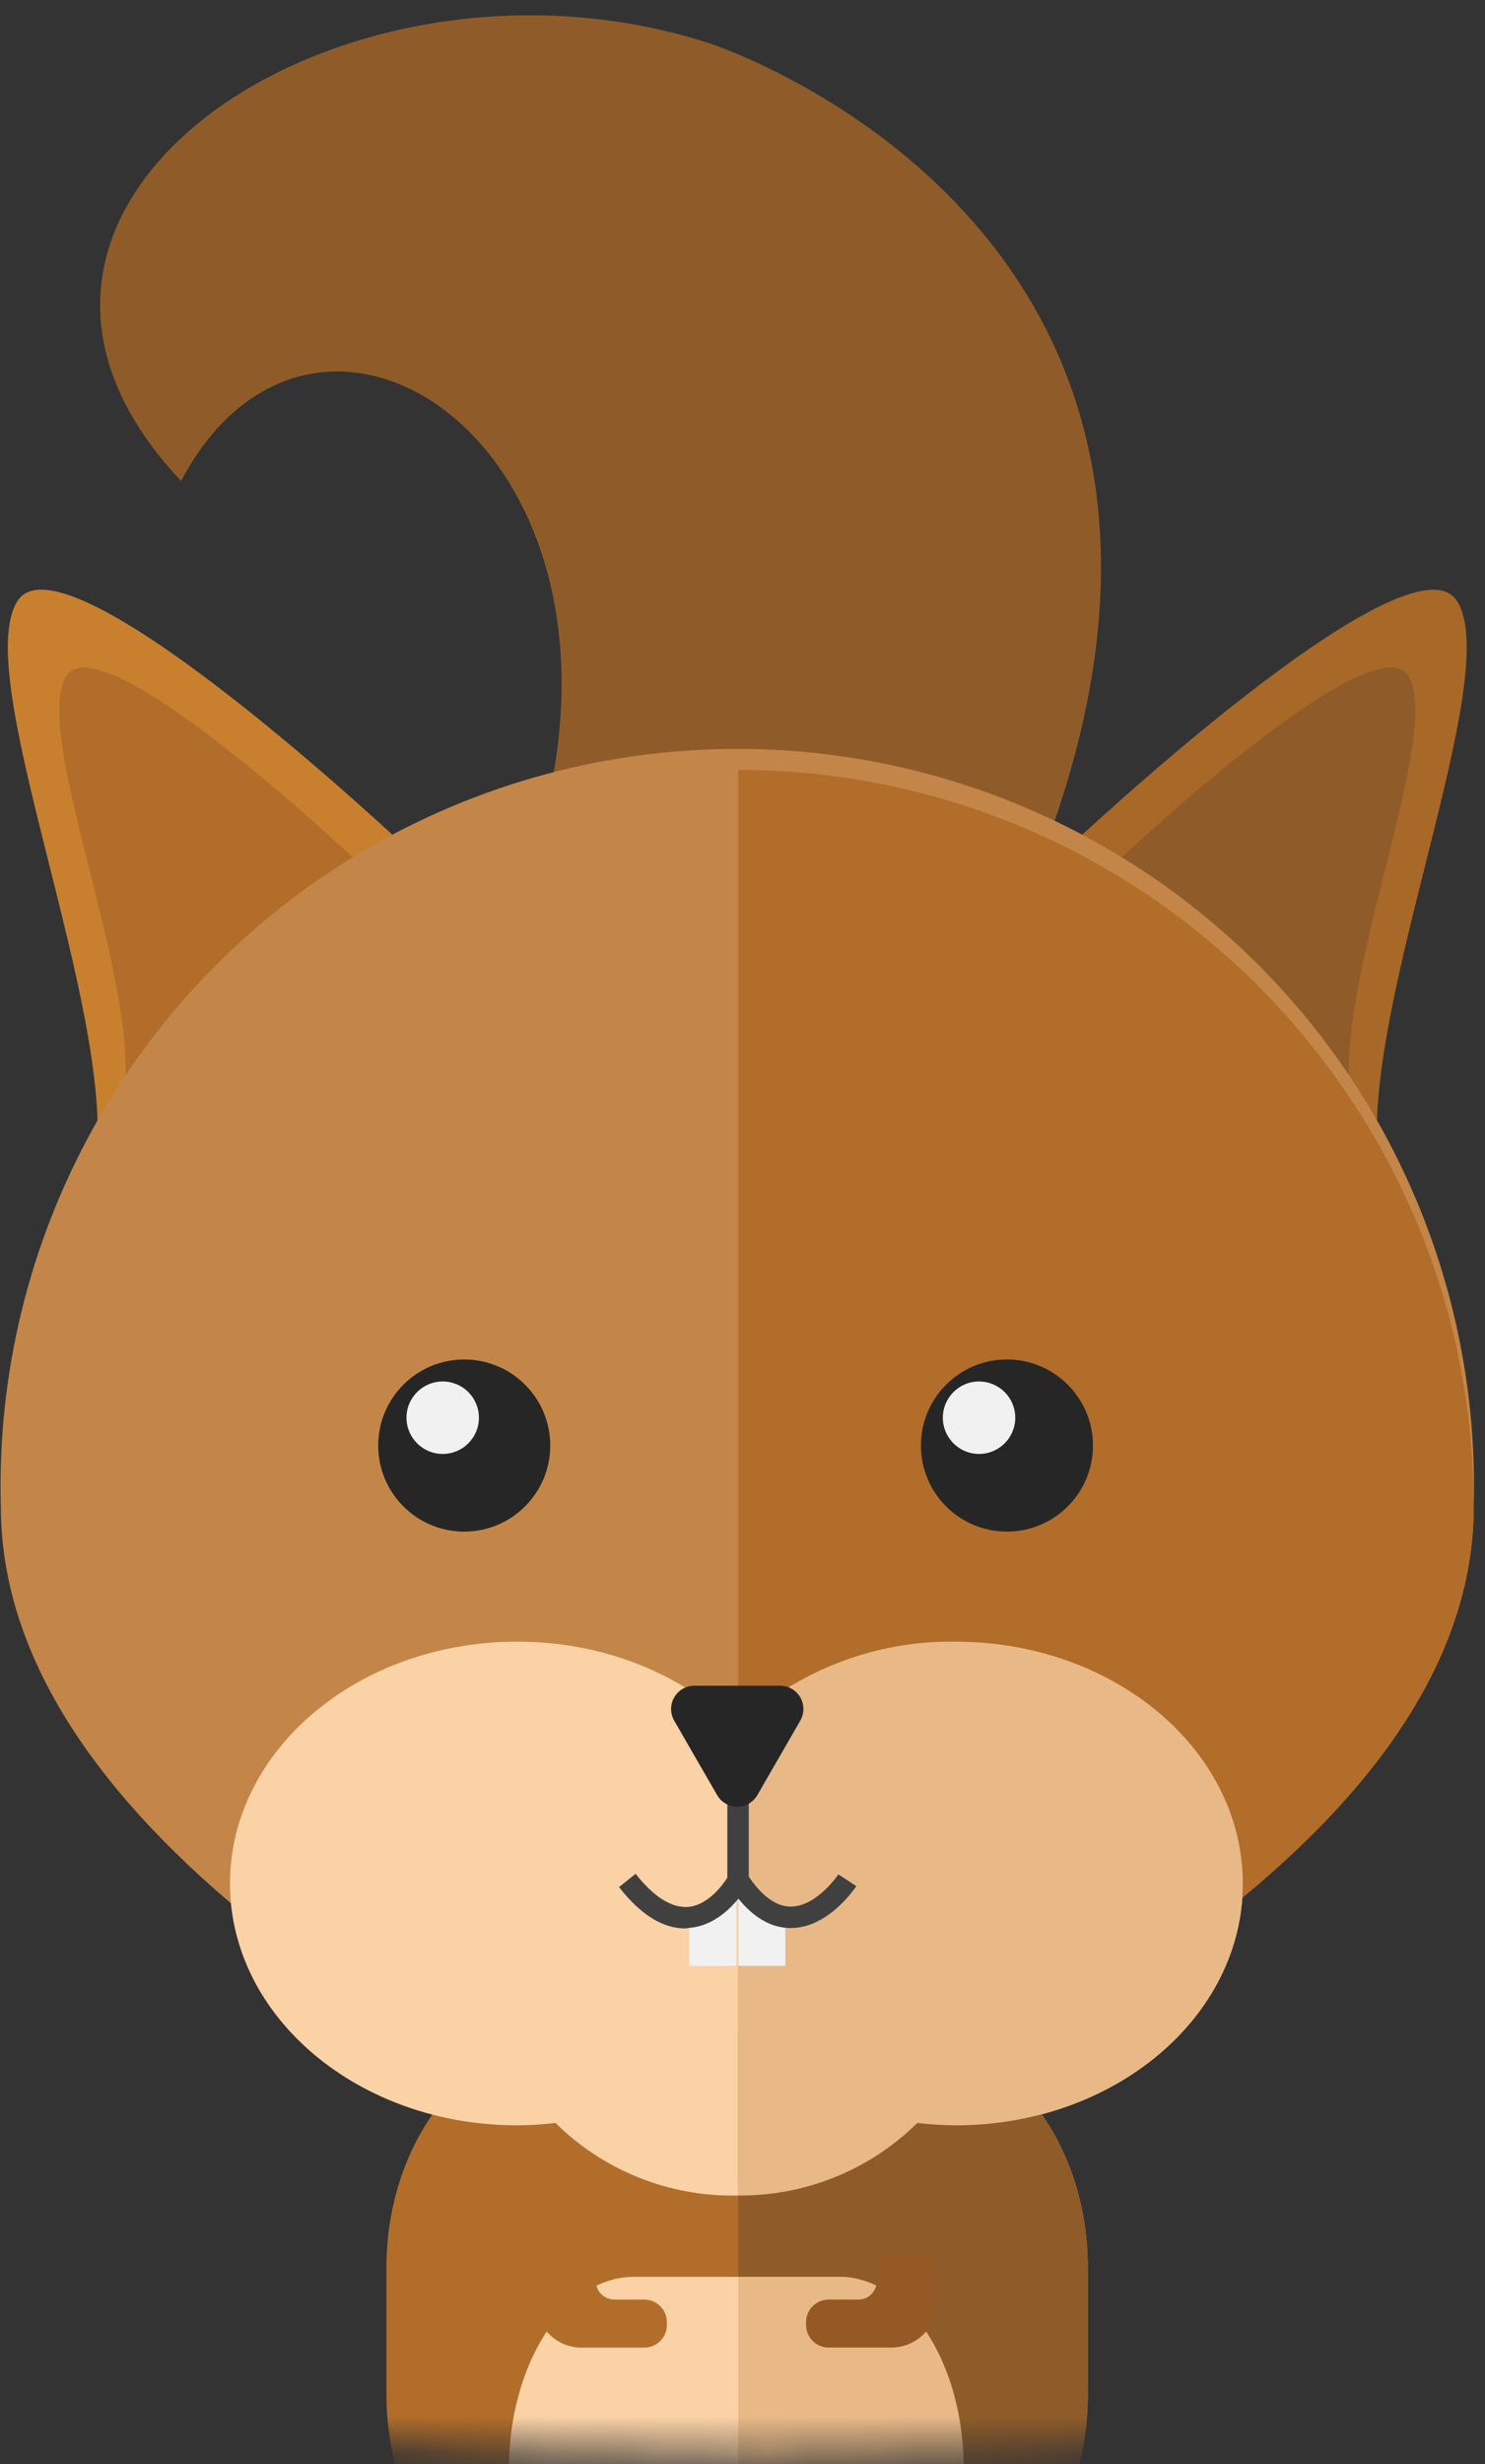 
<svg width="41px" height="68px" viewBox="0 0 41 68" version="1.1" xmlns="http://www.w3.org/2000/svg" xmlns:xlink="http://www.w3.org/1999/xlink">
    <rect x="0" y="0" width="41" height="68" fill="#333333" stroke="none"/>
    <!-- Generator: Sketch 50.2 (55047) - http://www.bohemiancoding.com/sketch -->
    <desc>Created with Sketch.</desc>
    <defs>
        <path d="M38.244,105.587 C59.366,105.587 76.488,101.492 76.488,96.441 C76.488,93.074 62.426,60.962 34.301,0.105 C11.434,60.962 0,93.074 0,96.441 C0,101.492 17.122,105.587 38.244,105.587 Z" id="path-1"></path>
    </defs>
    <g id="Page-1" stroke="none" stroke-width="1" fill="none" fill-rule="evenodd">
        <g id="Desktop-HD" transform="translate(-568, -358)">
            <g id="Group-5" transform="translate(550, 320)">
                <g id="Asset-1" transform="translate(0.795, 0.194)">
                    <mask id="mask-2" fill="white">
                        <use xlink:href="#path-1"></use>
                    </mask>
                    <g id="Mask"></g>
                    <g mask="url(#mask-2)" fill-rule="nonzero">
                        <g transform="translate(17, 38)">
                            <path d="M29.734,23.165 C29.734,23.165 39.125,14.321 40.436,16.396 C41.748,18.471 37.726,27.663 38.27,31.898 C38.814,36.133 29.734,23.165 29.734,23.165 Z" id="Shape" fill="#A86828"></path>
                            <path d="M11.388,23.165 C11.388,23.165 1.997,14.318 0.686,16.394 C-0.626,18.469 3.396,27.661 2.852,31.896 C2.308,36.131 11.388,23.165 11.388,23.165 Z" id="Shape" fill="#C9802E"></path>
                            <path d="M31.151,23.488 C31.151,23.488 38.114,16.928 39.086,18.46 C40.057,19.991 37.077,26.813 37.486,29.955 C37.895,33.098 31.151,23.488 31.151,23.488 Z" id="Shape" fill="#8F5C29"></path>
                            <path d="M9.971,23.488 C9.971,23.488 3.008,16.928 2.036,18.46 C1.065,19.991 4.045,26.813 3.636,29.955 C3.227,33.098 9.971,23.488 9.971,23.488 Z" id="Shape" fill="#B16D29"></path>
                            <path d="M24.148,32.355 C40.893,7.743 19.771,0.994 19.771,0.994 C9.69,-2.26 -2.009,5.439 5.204,13.077 C9.933,4.164 23.513,16.293 9.629,32.355 L24.148,32.355 Z" id="Shape" fill="#8F5C29"></path>
                            <path d="M10.874,62.377 L10.874,65.867 C10.874,69.462 13.26,72.378 16.204,72.378 L24.911,72.378 C27.855,72.378 30.241,69.462 30.241,65.867 L30.241,62.377 C30.241,58.782 27.855,55.865 24.911,55.865 L16.204,55.865 C13.256,55.865 10.874,58.779 10.874,62.377 Z" id="Shape" fill="#B16D29"></path>
                            <path d="M40.893,41.383 C40.893,51.025 26.123,57.586 21.888,59.666 C21.202,60.009 19.753,60.308 19.056,59.966 C14.821,57.886 0.229,51.027 0.229,41.383 C0.021,33.982 3.85,27.054 10.227,23.293 C16.603,19.531 24.519,19.531 30.895,23.293 C37.272,27.054 41.101,33.982 40.893,41.383 Z" id="Shape" fill="#C38648"></path>
                            <path d="M26.584,45.108 C24.157,45.108 21.988,46.022 20.535,47.473 C19.079,46.029 16.91,45.108 14.485,45.108 C10.106,45.108 6.555,48.095 6.555,51.781 C6.555,55.468 10.106,58.455 14.485,58.455 C14.838,58.453 15.191,58.43 15.541,58.389 C16.869,59.702 18.67,60.424 20.537,60.393 C22.404,60.424 24.205,59.702 25.533,58.389 C25.883,58.43 26.236,58.453 26.589,58.455 C30.968,58.455 34.519,55.468 34.519,51.781 C34.519,48.095 30.966,45.108 26.584,45.108 Z" id="Shape" fill="#FBD2A6"></path>
                            <path d="M24.911,55.865 L20.587,55.865 L20.587,72.378 L24.911,72.378 C27.855,72.378 30.241,69.462 30.241,65.867 L30.241,62.377 C30.248,58.779 27.862,55.865 24.911,55.865 Z" id="Shape" fill="#8F5C29"></path>
                            <path d="M20.587,21.051 L20.587,60.062 C21.036,59.993 21.474,59.863 21.888,59.675 C26.123,57.586 40.893,51.027 40.893,41.392 C40.893,30.171 31.808,21.07 20.587,21.051 Z" id="Shape" fill="#B16D29"></path>
                            <circle id="Oval" fill="#262626" cx="13.022" cy="39.696" r="2.375"></circle>
                            <circle id="Oval" fill="#262626" cx="28.006" cy="39.696" r="2.375"></circle>
                            <circle id="Oval" fill="#F1F1F2" cx="12.428" cy="38.928" r="1"></circle>
                            <circle id="Oval" fill="#F1F1F2" cx="27.236" cy="38.928" r="1"></circle>
                            <polygon id="Shape" fill="#F1F1F2" points="20.535 54.053 19.234 54.053 19.234 52.785 20.535 51.692"></polygon>
                            <path d="M23.362,62.635 L17.71,62.635 C15.802,62.635 14.254,65.021 14.254,67.962 L14.254,70.817 C14.257,71.199 14.288,71.581 14.346,71.96 C14.929,72.231 15.563,72.372 16.206,72.375 L24.911,72.375 C25.534,72.373 26.149,72.24 26.717,71.985 C26.777,71.598 26.808,71.208 26.811,70.817 L26.811,67.962 C26.817,65.021 25.27,62.635 23.362,62.635 Z" id="Shape" fill="#FBD2A6"></path>
                            <path d="M16.656,62.091 L16.656,62.754 C16.656,63.035 16.885,63.263 17.166,63.263 L17.993,63.263 C18.159,63.263 18.317,63.329 18.434,63.446 C18.552,63.563 18.617,63.722 18.617,63.887 L18.617,63.965 C18.617,64.131 18.552,64.289 18.434,64.406 C18.317,64.523 18.159,64.589 17.993,64.589 L16.261,64.589 C15.564,64.589 14.999,64.024 14.999,63.327 L14.999,62.093" id="Shape" fill="#B16D29"></path>
                            <path d="M23.362,62.635 L20.587,62.635 L20.587,72.378 L24.911,72.378 C25.534,72.375 26.149,72.242 26.717,71.987 C26.777,71.601 26.808,71.21 26.811,70.819 L26.811,67.962 C26.817,65.021 25.27,62.635 23.362,62.635 Z" id="Shape" fill="#E8B987"></path>
                            <path d="M26.584,45.108 C24.361,45.075 22.211,45.906 20.587,47.425 L20.587,60.391 C22.436,60.409 24.216,59.689 25.531,58.389 C25.881,58.43 26.234,58.453 26.587,58.455 C30.966,58.455 34.517,55.468 34.517,51.781 C34.517,48.095 30.966,45.108 26.584,45.108 Z" id="Shape" fill="#E8B987"></path>
                            <polygon id="Shape" fill="#F1F1F2" points="21.888 54.053 20.587 54.053 20.587 51.692 21.888 52.716"></polygon>
                            <path d="M19.125,53.022 C18.503,53.022 17.888,52.641 17.296,51.88 L17.753,51.514 C18.261,52.156 18.748,52.458 19.2,52.428 C19.76,52.38 20.167,51.809 20.286,51.621 L20.286,48.433 L20.878,48.433 L20.878,51.768 L20.841,51.834 C20.818,51.877 20.242,52.922 19.241,53.006 L19.125,53.022 Z" id="Shape" fill="#404041"></path>
                            <path d="M22.036,53.011 C21.412,53.011 20.841,52.622 20.34,51.854 L20.836,51.53 C21.223,52.12 21.627,52.419 22.039,52.419 C22.752,52.419 23.346,51.539 23.353,51.53 L23.849,51.854 C23.812,51.902 23.083,53.011 22.036,53.011 Z" id="Shape" fill="#404041"></path>
                            <path d="M22.301,47.286 L21.115,49.343 C21,49.541 20.789,49.662 20.56,49.662 C20.331,49.662 20.119,49.541 20.005,49.343 L18.818,47.286 C18.704,47.087 18.705,46.843 18.819,46.645 C18.933,46.447 19.145,46.324 19.374,46.324 L21.746,46.324 C21.975,46.324 22.186,46.447 22.301,46.645 C22.415,46.843 22.415,47.087 22.301,47.286 Z" id="Shape" fill="#262626"></path>
                            <path d="M24.413,62.091 L24.413,62.754 C24.413,62.889 24.359,63.019 24.264,63.114 C24.168,63.21 24.039,63.263 23.903,63.263 L23.083,63.263 C22.738,63.263 22.459,63.543 22.459,63.887 L22.459,63.965 C22.46,64.309 22.739,64.587 23.083,64.587 L24.815,64.587 C25.512,64.587 26.077,64.022 26.077,63.325 L26.077,62.091" id="Shape" fill="#955925"></path>
                        </g>
                    </g>
                </g>
            </g>
        </g>
    </g>
</svg>